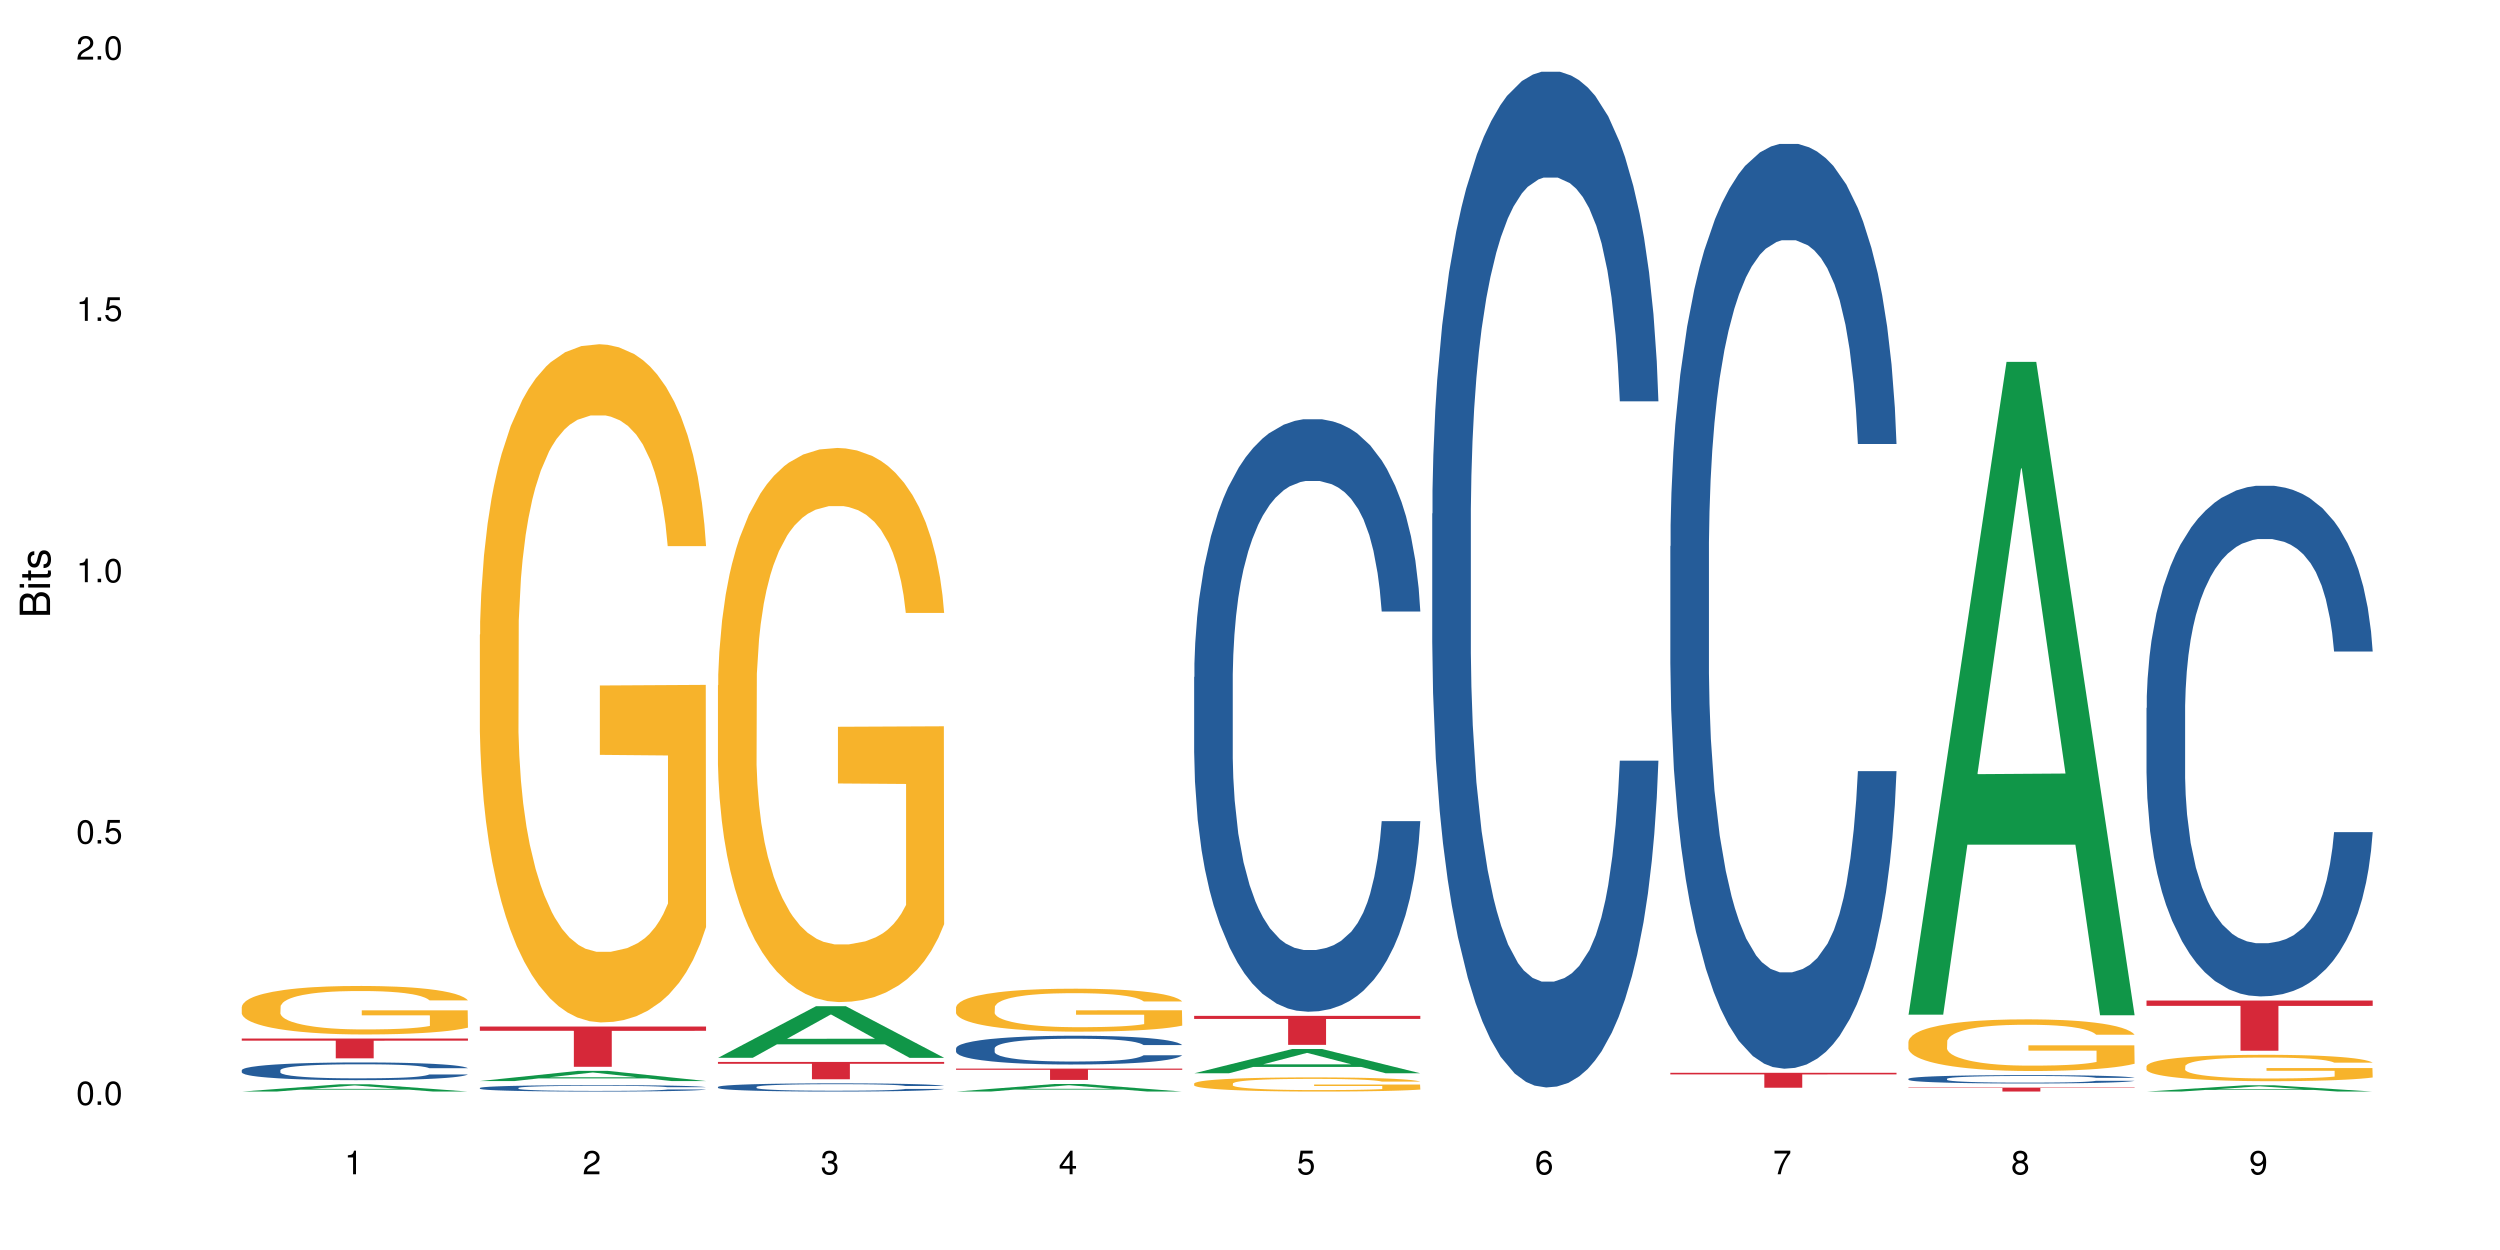 <?xml version="1.0" encoding="UTF-8"?>
<svg xmlns="http://www.w3.org/2000/svg" xmlns:xlink="http://www.w3.org/1999/xlink" width="720pt" height="360pt" viewBox="0 0 720 360" version="1.1">
<defs>
<g>
<symbol overflow="visible" id="glyph0-0">
<path style="stroke:none;" d=""/>
</symbol>
<symbol overflow="visible" id="glyph0-1">
<path style="stroke:none;" d="M 2.641 -6.797 C 2 -6.797 1.422 -6.531 1.078 -6.047 C 0.641 -5.453 0.406 -4.547 0.406 -3.297 C 0.406 -1 1.188 0.219 2.641 0.219 C 4.078 0.219 4.859 -1 4.859 -3.234 C 4.859 -4.562 4.656 -5.438 4.203 -6.047 C 3.844 -6.531 3.281 -6.797 2.641 -6.797 Z M 2.641 -6.047 C 3.547 -6.047 4 -5.125 4 -3.312 C 4 -1.375 3.562 -0.484 2.625 -0.484 C 1.734 -0.484 1.281 -1.422 1.281 -3.281 C 1.281 -5.141 1.734 -6.047 2.641 -6.047 Z M 2.641 -6.047 "/>
</symbol>
<symbol overflow="visible" id="glyph0-2">
<path style="stroke:none;" d="M 1.828 -1 L 0.828 -1 L 0.828 0 L 1.828 0 Z M 1.828 -1 "/>
</symbol>
<symbol overflow="visible" id="glyph0-3">
<path style="stroke:none;" d="M 4.562 -6.797 L 1.062 -6.797 L 0.547 -3.094 L 1.328 -3.094 C 1.719 -3.562 2.047 -3.734 2.578 -3.734 C 3.484 -3.734 4.062 -3.109 4.062 -2.094 C 4.062 -1.125 3.484 -0.531 2.578 -0.531 C 1.828 -0.531 1.375 -0.906 1.188 -1.672 L 0.328 -1.672 C 0.453 -1.109 0.547 -0.844 0.75 -0.594 C 1.125 -0.078 1.828 0.219 2.594 0.219 C 3.969 0.219 4.922 -0.781 4.922 -2.219 C 4.922 -3.562 4.031 -4.484 2.719 -4.484 C 2.25 -4.484 1.859 -4.359 1.469 -4.062 L 1.734 -5.969 L 4.562 -5.969 Z M 4.562 -6.797 "/>
</symbol>
<symbol overflow="visible" id="glyph0-4">
<path style="stroke:none;" d="M 2.484 -4.844 L 2.484 0 L 3.328 0 L 3.328 -6.797 L 2.766 -6.797 C 2.469 -5.75 2.281 -5.609 0.984 -5.453 L 0.984 -4.844 Z M 2.484 -4.844 "/>
</symbol>
<symbol overflow="visible" id="glyph0-5">
<path style="stroke:none;" d="M 4.859 -0.828 L 1.281 -0.828 C 1.359 -1.391 1.672 -1.75 2.5 -2.234 L 3.469 -2.75 C 4.406 -3.266 4.906 -3.969 4.906 -4.812 C 4.906 -5.375 4.672 -5.906 4.266 -6.266 C 3.859 -6.625 3.375 -6.797 2.719 -6.797 C 1.859 -6.797 1.219 -6.5 0.844 -5.922 C 0.609 -5.562 0.5 -5.125 0.484 -4.438 L 1.328 -4.438 C 1.359 -4.906 1.406 -5.188 1.531 -5.406 C 1.75 -5.812 2.188 -6.062 2.703 -6.062 C 3.469 -6.062 4.031 -5.516 4.031 -4.781 C 4.031 -4.25 3.719 -3.797 3.125 -3.438 L 2.234 -2.938 C 0.812 -2.141 0.406 -1.5 0.328 0 L 4.859 0 Z M 4.859 -0.828 "/>
</symbol>
<symbol overflow="visible" id="glyph0-6">
<path style="stroke:none;" d="M 2.125 -3.125 L 2.578 -3.125 C 3.516 -3.125 3.984 -2.703 3.984 -1.891 C 3.984 -1.031 3.469 -0.531 2.578 -0.531 C 1.656 -0.531 1.203 -0.984 1.156 -1.969 L 0.312 -1.969 C 0.344 -1.422 0.438 -1.078 0.609 -0.766 C 0.953 -0.109 1.625 0.219 2.547 0.219 C 3.953 0.219 4.859 -0.609 4.859 -1.906 C 4.859 -2.766 4.516 -3.25 3.703 -3.516 C 4.344 -3.766 4.656 -4.25 4.656 -4.938 C 4.656 -6.109 3.875 -6.797 2.578 -6.797 C 1.203 -6.797 0.484 -6.047 0.453 -4.609 L 1.297 -4.609 C 1.312 -5.016 1.344 -5.25 1.453 -5.453 C 1.641 -5.828 2.062 -6.062 2.594 -6.062 C 3.344 -6.062 3.797 -5.625 3.797 -4.906 C 3.797 -4.422 3.609 -4.141 3.25 -3.984 C 3.016 -3.891 2.719 -3.844 2.125 -3.844 Z M 2.125 -3.125 "/>
</symbol>
<symbol overflow="visible" id="glyph0-7">
<path style="stroke:none;" d="M 3.141 -1.625 L 3.141 0 L 3.984 0 L 3.984 -1.625 L 4.984 -1.625 L 4.984 -2.391 L 3.984 -2.391 L 3.984 -6.797 L 3.359 -6.797 L 0.266 -2.516 L 0.266 -1.625 Z M 3.141 -2.391 L 1 -2.391 L 3.141 -5.359 Z M 3.141 -2.391 "/>
</symbol>
<symbol overflow="visible" id="glyph0-8">
<path style="stroke:none;" d="M 4.781 -5.031 C 4.609 -6.141 3.891 -6.797 2.844 -6.797 C 2.094 -6.797 1.422 -6.438 1.031 -5.828 C 0.609 -5.172 0.406 -4.344 0.406 -3.094 C 0.406 -1.953 0.578 -1.234 0.984 -0.625 C 1.359 -0.078 1.953 0.219 2.703 0.219 C 3.984 0.219 4.922 -0.734 4.922 -2.078 C 4.922 -3.344 4.062 -4.234 2.844 -4.234 C 2.172 -4.234 1.641 -3.969 1.281 -3.469 C 1.281 -5.125 1.828 -6.047 2.797 -6.047 C 3.391 -6.047 3.797 -5.672 3.938 -5.031 Z M 2.734 -3.484 C 3.547 -3.484 4.062 -2.922 4.062 -2 C 4.062 -1.156 3.484 -0.531 2.703 -0.531 C 1.922 -0.531 1.328 -1.188 1.328 -2.047 C 1.328 -2.891 1.906 -3.484 2.734 -3.484 Z M 2.734 -3.484 "/>
</symbol>
<symbol overflow="visible" id="glyph0-9">
<path style="stroke:none;" d="M 4.984 -6.797 L 0.438 -6.797 L 0.438 -5.969 L 4.109 -5.969 C 2.5 -3.656 1.828 -2.234 1.328 0 L 2.219 0 C 2.594 -2.172 3.453 -4.047 4.984 -6.094 Z M 4.984 -6.797 "/>
</symbol>
<symbol overflow="visible" id="glyph0-10">
<path style="stroke:none;" d="M 3.75 -3.578 C 4.453 -4 4.688 -4.344 4.688 -4.984 C 4.688 -6.047 3.844 -6.797 2.641 -6.797 C 1.438 -6.797 0.594 -6.047 0.594 -4.984 C 0.594 -4.359 0.828 -4.016 1.516 -3.578 C 0.734 -3.203 0.359 -2.641 0.359 -1.891 C 0.359 -0.641 1.297 0.219 2.641 0.219 C 3.984 0.219 4.922 -0.641 4.922 -1.875 C 4.922 -2.641 4.531 -3.203 3.75 -3.578 Z M 2.641 -6.047 C 3.359 -6.047 3.812 -5.625 3.812 -4.969 C 3.812 -4.344 3.344 -3.922 2.641 -3.922 C 1.922 -3.922 1.453 -4.344 1.453 -4.984 C 1.453 -5.625 1.922 -6.047 2.641 -6.047 Z M 2.641 -3.203 C 3.484 -3.203 4.062 -2.672 4.062 -1.875 C 4.062 -1.062 3.484 -0.531 2.625 -0.531 C 1.797 -0.531 1.219 -1.078 1.219 -1.875 C 1.219 -2.672 1.797 -3.203 2.641 -3.203 Z M 2.641 -3.203 "/>
</symbol>
<symbol overflow="visible" id="glyph0-11">
<path style="stroke:none;" d="M 0.516 -1.547 C 0.672 -0.438 1.406 0.219 2.438 0.219 C 3.188 0.219 3.859 -0.141 4.266 -0.75 C 4.688 -1.406 4.891 -2.25 4.891 -3.484 C 4.891 -4.625 4.703 -5.359 4.312 -5.953 C 3.938 -6.5 3.344 -6.797 2.594 -6.797 C 1.297 -6.797 0.359 -5.844 0.359 -4.516 C 0.359 -3.25 1.234 -2.344 2.453 -2.344 C 3.094 -2.344 3.562 -2.578 4.016 -3.109 C 4 -1.453 3.469 -0.531 2.5 -0.531 C 1.906 -0.531 1.484 -0.906 1.359 -1.547 Z M 2.578 -6.062 C 3.375 -6.062 3.969 -5.406 3.969 -4.531 C 3.969 -3.688 3.375 -3.094 2.547 -3.094 C 1.734 -3.094 1.234 -3.672 1.234 -4.578 C 1.234 -5.438 1.797 -6.062 2.578 -6.062 Z M 2.578 -6.062 "/>
</symbol>
<symbol overflow="visible" id="glyph1-0">
<path style="stroke:none;" d=""/>
</symbol>
<symbol overflow="visible" id="glyph1-1">
<path style="stroke:none;" d="M 0 -0.953 L 0 -4.891 C 0 -5.719 -0.234 -6.344 -0.734 -6.797 C -1.188 -7.234 -1.812 -7.469 -2.5 -7.469 C -3.547 -7.469 -4.188 -7 -4.625 -5.875 C -4.984 -6.672 -5.641 -7.094 -6.531 -7.094 C -7.156 -7.094 -7.734 -6.859 -8.141 -6.391 C -8.562 -5.938 -8.75 -5.344 -8.75 -4.5 L -8.75 -0.953 Z M -4.984 -2.062 L -7.766 -2.062 L -7.766 -4.219 C -7.766 -4.844 -7.688 -5.203 -7.453 -5.5 C -7.219 -5.812 -6.859 -5.969 -6.375 -5.969 C -5.906 -5.969 -5.531 -5.812 -5.297 -5.5 C -5.062 -5.203 -4.984 -4.844 -4.984 -4.219 Z M -0.984 -2.062 L -4 -2.062 L -4 -4.781 C -4 -5.328 -3.859 -5.688 -3.578 -5.953 C -3.297 -6.219 -2.922 -6.359 -2.484 -6.359 C -2.062 -6.359 -1.688 -6.219 -1.406 -5.953 C -1.109 -5.688 -0.984 -5.328 -0.984 -4.781 Z M -0.984 -2.062 "/>
</symbol>
<symbol overflow="visible" id="glyph1-2">
<path style="stroke:none;" d="M -6.281 -1.797 L -6.281 -0.797 L 0 -0.797 L 0 -1.797 Z M -8.75 -1.797 L -8.75 -0.797 L -7.484 -0.797 L -7.484 -1.797 Z M -8.75 -1.797 "/>
</symbol>
<symbol overflow="visible" id="glyph1-3">
<path style="stroke:none;" d="M -6.281 -3.047 L -6.281 -2.016 L -8.016 -2.016 L -8.016 -1.016 L -6.281 -1.016 L -6.281 -0.172 L -5.469 -0.172 L -5.469 -1.016 L -0.719 -1.016 C -0.078 -1.016 0.281 -1.453 0.281 -2.234 C 0.281 -2.469 0.25 -2.719 0.188 -3.047 L -0.641 -3.047 C -0.609 -2.922 -0.594 -2.766 -0.594 -2.562 C -0.594 -2.141 -0.719 -2.016 -1.156 -2.016 L -5.469 -2.016 L -5.469 -3.047 Z M -6.281 -3.047 "/>
</symbol>
<symbol overflow="visible" id="glyph1-4">
<path style="stroke:none;" d="M -4.531 -5.25 C -5.766 -5.25 -6.469 -4.422 -6.469 -2.969 C -6.469 -1.516 -5.719 -0.562 -4.547 -0.562 C -3.562 -0.562 -3.094 -1.062 -2.734 -2.562 L -2.516 -3.484 C -2.344 -4.188 -2.094 -4.469 -1.625 -4.469 C -1.047 -4.469 -0.641 -3.875 -0.641 -3 C -0.641 -2.453 -0.797 -2 -1.062 -1.75 C -1.25 -1.594 -1.422 -1.531 -1.875 -1.469 L -1.875 -0.406 C -0.422 -0.453 0.281 -1.266 0.281 -2.922 C 0.281 -4.5 -0.5 -5.516 -1.719 -5.516 C -2.656 -5.516 -3.172 -4.984 -3.469 -3.734 L -3.703 -2.766 C -3.891 -1.953 -4.156 -1.609 -4.594 -1.609 C -5.172 -1.609 -5.547 -2.125 -5.547 -2.938 C -5.547 -3.75 -5.203 -4.172 -4.531 -4.203 Z M -4.531 -5.25 "/>
</symbol>
</g>
</defs>
<g id="surface105892">
<rect x="0" y="0" width="720" height="360" style="fill:rgb(100%,100%,100%);fill-opacity:1;stroke:none;"/>
<path style=" stroke:none;fill-rule:nonzero;fill:rgb(6.275%,58.824%,28.235%);fill-opacity:1;" d="M 69.629 314.367 L 69.699 314.367 L 97.887 312.27 L 106.445 312.27 L 134.773 314.371 L 124.82 314.371 L 117.719 313.82 L 86.609 313.82 L 79.652 314.367 L 69.629 314.367 L 89.602 313.594 L 114.867 313.594 L 102.27 312.609 L 102.129 312.609 L 101.992 312.613 L 89.535 313.594 L 89.602 313.594 Z M 69.629 314.367 "/>
<path style=" stroke:none;fill-rule:nonzero;fill:rgb(14.51%,36.078%,60%);fill-opacity:1;" d="M 69.629 308.207 L 69.707 308.203 L 69.707 308.09 L 69.945 307.914 L 70.504 307.688 L 71.059 307.535 L 72.488 307.258 L 74.477 306.992 L 76.539 306.789 L 78.051 306.668 L 79.402 306.574 L 82.5 306.402 L 84.484 306.312 L 86.629 306.234 L 89.25 306.156 L 91.156 306.109 L 95.449 306.035 L 98.625 306 L 101.09 305.988 L 106.41 305.988 L 109.59 306.004 L 111.891 306.027 L 114.434 306.066 L 116.578 306.109 L 120.312 306.211 L 123.648 306.34 L 125.16 306.414 L 127.543 306.559 L 129.371 306.699 L 130.641 306.82 L 132.07 306.992 L 133.34 307.203 L 134.293 307.441 L 134.773 307.641 L 123.648 307.641 L 123.094 307.457 L 122.457 307.312 L 121.266 307.121 L 120.074 306.984 L 118.406 306.848 L 116.898 306.762 L 114.832 306.672 L 113.004 306.617 L 111.098 306.574 L 109.27 306.547 L 105.773 306.52 L 101.723 306.52 L 100.215 306.527 L 97.117 306.566 L 95.449 306.598 L 93.066 306.664 L 91.395 306.723 L 89.41 306.816 L 88.059 306.895 L 86.391 307.016 L 85.199 307.125 L 83.848 307.277 L 83.055 307.395 L 82.34 307.527 L 81.703 307.68 L 81.227 307.844 L 80.91 308.016 L 80.75 308.184 L 80.75 308.906 L 80.91 309.074 L 81.309 309.27 L 82.34 309.555 L 83.848 309.801 L 85.598 309.996 L 87.266 310.137 L 88.219 310.203 L 89.488 310.277 L 91.477 310.371 L 94.336 310.465 L 96.004 310.5 L 98.547 310.539 L 101.168 310.555 L 104.664 310.555 L 107.762 310.539 L 109.828 310.516 L 111.973 310.477 L 114.91 310.398 L 116.738 310.324 L 118.328 310.234 L 119.52 310.145 L 120.312 310.07 L 121.504 309.926 L 122.457 309.77 L 123.172 309.605 L 123.648 309.445 L 134.773 309.445 L 134.293 309.633 L 133.578 309.816 L 132.863 309.949 L 131.754 310.113 L 130.48 310.258 L 128.656 310.422 L 127.145 310.527 L 125.16 310.645 L 123.332 310.734 L 121.348 310.812 L 118.406 310.906 L 116.5 310.953 L 114.434 310.996 L 111.973 311.031 L 108.875 311.066 L 105.535 311.082 L 102.438 311.09 L 99.102 311.078 L 96.641 311.059 L 93.383 311.02 L 89.332 310.934 L 86.391 310.844 L 84.086 310.758 L 82.102 310.664 L 79.879 310.539 L 77.016 310.332 L 75.27 310.176 L 74.078 310.043 L 72.727 309.863 L 71.773 309.699 L 70.66 309.438 L 69.867 309.105 L 69.629 308.852 Z M 69.629 308.207 "/>
<path style=" stroke:none;fill-rule:nonzero;fill:rgb(96.863%,70.196%,16.863%);fill-opacity:1;" d="M 69.629 289.941 L 69.707 289.926 L 69.707 289.672 L 70.027 289.098 L 70.82 288.305 L 71.855 287.656 L 72.965 287.145 L 73.68 286.879 L 74.871 286.496 L 75.906 286.215 L 78.527 285.641 L 81.863 285.105 L 83.691 284.875 L 85.758 284.656 L 88.695 284.414 L 90.047 284.324 L 94.176 284.121 L 98.863 283.992 L 104.027 283.957 L 106.41 283.969 L 109.668 284.02 L 114.117 284.16 L 116.66 284.289 L 118.645 284.414 L 120.711 284.582 L 123.254 284.836 L 125.637 285.141 L 127.543 285.449 L 129.449 285.832 L 131.039 286.238 L 132.387 286.688 L 133.578 287.223 L 134.293 287.668 L 134.773 288.113 L 123.73 288.113 L 123.094 287.668 L 122.379 287.324 L 121.188 286.902 L 119.996 286.598 L 118.805 286.355 L 116.578 286.023 L 114.672 285.82 L 112.289 285.641 L 109.984 285.523 L 107.363 285.449 L 105.773 285.422 L 101.566 285.422 L 97.75 285.512 L 95.527 285.613 L 93.938 285.715 L 91.715 285.906 L 90.363 286.062 L 89.57 286.164 L 87.188 286.559 L 85.598 286.914 L 84.723 287.16 L 83.609 287.539 L 82.816 287.887 L 81.941 288.395 L 81.465 288.777 L 80.832 289.645 L 80.75 291.941 L 80.988 292.426 L 81.465 292.949 L 82.102 293.41 L 83.055 293.895 L 84.008 294.266 L 85.676 294.762 L 87.105 295.094 L 88.219 295.312 L 90.363 295.656 L 91.238 295.77 L 93.305 296 L 95.449 296.18 L 98.07 296.332 L 100.055 296.406 L 103.234 296.473 L 107.285 296.473 L 112.051 296.395 L 115.07 296.293 L 117.137 296.191 L 118.484 296.102 L 120.152 295.961 L 121.348 295.836 L 122.457 295.695 L 123.809 295.477 L 123.809 292.426 L 104.188 292.414 L 104.188 290.984 L 134.691 290.973 L 134.773 295.961 L 133.102 296.305 L 131.039 296.637 L 129.051 296.895 L 126.984 297.109 L 124.047 297.352 L 121.664 297.504 L 118.008 297.684 L 114.672 297.801 L 111.176 297.875 L 108.078 297.914 L 104.426 297.926 L 101.168 297.902 L 97.672 297.824 L 94.891 297.723 L 92.352 297.594 L 89.809 297.43 L 86.629 297.16 L 84.562 296.945 L 82.418 296.676 L 80.273 296.355 L 78.367 296.012 L 77.098 295.746 L 75.824 295.438 L 74.477 295.055 L 73.203 294.621 L 72.25 294.227 L 71.379 293.781 L 70.742 293.359 L 70.105 292.785 L 69.789 292.324 L 69.629 291.93 Z M 69.629 289.941 "/>
<path style=" stroke:none;fill-rule:nonzero;fill:rgb(83.922%,15.686%,22.353%);fill-opacity:1;" d="M 69.629 299.105 L 134.773 299.105 L 134.773 299.715 L 107.621 299.723 L 107.621 304.809 L 96.699 304.809 L 96.699 299.727 L 96.543 299.715 L 69.629 299.715 Z M 69.629 299.105 "/>
<path style=" stroke:none;fill-rule:nonzero;fill:rgb(6.275%,58.824%,28.235%);fill-opacity:1;" d="M 138.199 311.34 L 138.27 311.336 L 166.457 308.41 L 175.016 308.41 L 203.344 311.34 L 193.391 311.34 L 186.293 310.574 L 155.18 310.574 L 148.223 311.34 L 138.199 311.34 L 158.176 310.258 L 183.438 310.258 L 170.84 308.887 L 170.703 308.883 L 170.562 308.895 L 158.105 310.258 L 158.176 310.258 Z M 138.199 311.34 "/>
<path style=" stroke:none;fill-rule:nonzero;fill:rgb(14.51%,36.078%,60%);fill-opacity:1;" d="M 138.199 313.324 L 138.281 313.324 L 138.281 313.281 L 138.52 313.219 L 139.074 313.137 L 139.629 313.082 L 141.059 312.98 L 143.047 312.887 L 145.113 312.812 L 146.621 312.766 L 147.973 312.734 L 151.07 312.672 L 153.055 312.641 L 155.199 312.609 L 157.82 312.582 L 159.73 312.562 L 164.02 312.539 L 167.195 312.527 L 169.66 312.52 L 174.98 312.52 L 178.16 312.527 L 180.465 312.535 L 183.004 312.551 L 185.148 312.562 L 188.883 312.602 L 192.219 312.648 L 193.73 312.676 L 196.113 312.727 L 197.941 312.777 L 199.211 312.824 L 200.641 312.887 L 201.914 312.961 L 202.867 313.047 L 203.344 313.121 L 192.219 313.121 L 191.664 313.055 L 191.027 313 L 189.836 312.93 L 188.645 312.883 L 186.977 312.832 L 185.469 312.801 L 183.402 312.77 L 181.574 312.75 L 179.668 312.734 L 177.84 312.723 L 174.348 312.715 L 168.785 312.715 L 165.688 312.73 L 164.02 312.742 L 161.637 312.766 L 159.969 312.789 L 157.98 312.82 L 156.629 312.852 L 154.961 312.895 L 153.77 312.934 L 152.422 312.988 L 151.625 313.031 L 150.91 313.078 L 150.273 313.133 L 149.797 313.195 L 149.48 313.258 L 149.32 313.316 L 149.32 313.578 L 149.48 313.641 L 149.879 313.711 L 150.91 313.812 L 152.422 313.902 L 154.168 313.977 L 155.836 314.027 L 156.789 314.051 L 158.059 314.078 L 160.047 314.109 L 162.906 314.145 L 164.574 314.156 L 167.117 314.172 L 169.738 314.18 L 173.234 314.18 L 176.332 314.172 L 178.398 314.164 L 180.543 314.148 L 183.48 314.121 L 185.309 314.094 L 186.898 314.062 L 188.09 314.027 L 188.883 314 L 190.074 313.949 L 191.027 313.891 L 191.742 313.832 L 192.219 313.773 L 203.344 313.773 L 202.867 313.844 L 202.152 313.91 L 201.438 313.957 L 200.324 314.016 L 199.051 314.07 L 197.227 314.129 L 195.715 314.168 L 193.73 314.211 L 191.902 314.242 L 189.918 314.27 L 186.977 314.305 L 185.07 314.32 L 183.004 314.336 L 180.543 314.352 L 177.445 314.363 L 174.109 314.367 L 171.008 314.371 L 167.672 314.367 L 165.211 314.359 L 161.953 314.344 L 157.902 314.316 L 154.961 314.281 L 152.66 314.25 L 150.672 314.215 L 148.449 314.172 L 145.59 314.098 L 143.84 314.039 L 142.648 313.992 L 141.297 313.926 L 140.344 313.867 L 139.234 313.773 L 138.438 313.652 L 138.199 313.559 Z M 138.199 313.324 "/>
<path style=" stroke:none;fill-rule:nonzero;fill:rgb(96.863%,70.196%,16.863%);fill-opacity:1;" d="M 138.199 182.793 L 138.281 182.613 L 138.281 179.047 L 138.598 171.02 L 139.391 159.961 L 140.426 150.863 L 141.535 143.727 L 142.25 139.98 L 143.441 134.629 L 144.477 130.707 L 147.098 122.68 L 150.434 115.188 L 152.262 111.977 L 154.328 108.941 L 157.266 105.555 L 158.617 104.305 L 162.746 101.449 L 167.434 99.668 L 172.598 99.133 L 174.98 99.309 L 178.238 100.023 L 182.688 101.984 L 185.23 103.77 L 187.215 105.555 L 189.281 107.871 L 191.824 111.441 L 194.207 115.723 L 196.113 120.004 L 198.02 125.355 L 199.609 131.062 L 200.957 137.305 L 202.152 144.797 L 202.867 151.043 L 203.344 157.285 L 192.301 157.285 L 191.664 151.043 L 190.949 146.227 L 189.758 140.34 L 188.566 136.059 L 187.375 132.668 L 185.148 128.031 L 183.242 125.176 L 180.859 122.68 L 178.555 121.074 L 175.934 120.004 L 174.348 119.645 L 170.137 119.645 L 166.324 120.895 L 164.098 122.32 L 162.508 123.75 L 160.285 126.426 L 158.934 128.566 L 158.141 129.992 L 155.758 135.523 L 154.168 140.516 L 153.293 143.906 L 152.184 149.258 L 151.387 154.074 L 150.512 161.207 L 150.035 166.559 L 149.402 178.691 L 149.32 210.801 L 149.559 217.578 L 150.035 224.891 L 150.672 231.312 L 151.625 238.09 L 152.578 243.266 L 154.246 250.223 L 155.676 254.859 L 156.789 257.891 L 158.934 262.707 L 159.809 264.312 L 161.875 267.523 L 164.02 270.023 L 166.641 272.164 L 168.625 273.234 L 171.805 274.125 L 175.855 274.125 L 180.621 273.055 L 183.641 271.629 L 185.707 270.199 L 187.059 268.953 L 188.727 266.988 L 189.918 265.207 L 191.027 263.242 L 192.379 260.211 L 192.379 217.578 L 172.758 217.398 L 172.758 197.422 L 203.262 197.242 L 203.344 266.988 L 201.676 271.805 L 199.609 276.445 L 197.621 280.012 L 195.559 283.043 L 192.617 286.434 L 190.234 288.574 L 186.578 291.07 L 183.242 292.676 L 179.746 293.746 L 176.648 294.281 L 172.996 294.461 L 169.738 294.102 L 166.242 293.031 L 163.461 291.605 L 160.922 289.82 L 158.379 287.504 L 155.199 283.758 L 153.137 280.727 L 150.988 276.98 L 148.844 272.52 L 146.938 267.703 L 145.668 263.957 L 144.398 259.676 L 143.047 254.324 L 141.773 248.258 L 140.82 242.73 L 139.949 236.484 L 139.312 230.598 L 138.676 222.57 L 138.359 216.152 L 138.199 210.621 Z M 138.199 182.793 "/>
<path style=" stroke:none;fill-rule:nonzero;fill:rgb(83.922%,15.686%,22.353%);fill-opacity:1;" d="M 138.199 295.641 L 203.344 295.641 L 203.344 296.879 L 176.191 296.891 L 176.191 307.23 L 165.27 307.23 L 165.27 296.902 L 165.113 296.879 L 138.199 296.879 Z M 138.199 295.641 "/>
<path style=" stroke:none;fill-rule:nonzero;fill:rgb(6.275%,58.824%,28.235%);fill-opacity:1;" d="M 206.77 304.648 L 206.84 304.633 L 235.027 289.781 L 243.586 289.781 L 271.914 304.66 L 261.961 304.66 L 254.863 300.777 L 223.754 300.777 L 216.793 304.648 L 206.77 304.648 L 226.746 299.172 L 252.008 299.156 L 239.41 292.211 L 239.273 292.199 L 239.133 292.242 L 226.676 299.156 L 226.746 299.172 Z M 206.77 304.648 "/>
<path style=" stroke:none;fill-rule:nonzero;fill:rgb(14.51%,36.078%,60%);fill-opacity:1;" d="M 206.77 313.031 L 206.852 313.031 L 206.852 312.98 L 207.09 312.895 L 207.645 312.793 L 208.199 312.723 L 209.629 312.594 L 211.617 312.469 L 213.684 312.375 L 215.191 312.32 L 216.543 312.273 L 219.641 312.195 L 221.625 312.152 L 223.77 312.117 L 226.395 312.082 L 228.301 312.059 L 232.59 312.023 L 235.766 312.008 L 238.23 312.004 L 243.551 312.004 L 246.73 312.012 L 249.035 312.023 L 251.574 312.039 L 253.723 312.059 L 257.453 312.105 L 260.793 312.168 L 262.301 312.203 L 264.684 312.27 L 266.512 312.332 L 267.781 312.391 L 269.211 312.469 L 270.484 312.566 L 271.438 312.68 L 271.914 312.77 L 260.793 312.77 L 260.234 312.684 L 259.598 312.617 L 258.406 312.527 L 257.215 312.465 L 255.547 312.402 L 254.039 312.363 L 251.973 312.32 L 250.145 312.293 L 248.238 312.273 L 246.414 312.262 L 242.918 312.25 L 238.863 312.25 L 237.355 312.254 L 234.258 312.27 L 232.59 312.285 L 230.207 312.316 L 228.539 312.344 L 226.551 312.387 L 225.203 312.426 L 223.531 312.48 L 222.34 312.531 L 220.992 312.602 L 220.195 312.656 L 219.48 312.715 L 218.848 312.789 L 218.371 312.863 L 218.051 312.945 L 217.891 313.023 L 217.891 313.359 L 218.051 313.434 L 218.449 313.527 L 219.48 313.66 L 220.992 313.773 L 222.738 313.863 L 224.406 313.93 L 225.359 313.961 L 226.633 313.992 L 228.617 314.039 L 231.477 314.082 L 233.145 314.098 L 235.688 314.113 L 238.309 314.125 L 241.805 314.125 L 244.902 314.113 L 246.969 314.105 L 249.113 314.086 L 252.051 314.051 L 253.879 314.016 L 255.469 313.973 L 256.66 313.934 L 257.453 313.898 L 258.645 313.832 L 259.598 313.758 L 260.312 313.684 L 260.793 313.609 L 271.914 313.609 L 271.438 313.695 L 270.723 313.781 L 270.008 313.844 L 268.895 313.918 L 267.621 313.984 L 265.797 314.062 L 264.285 314.109 L 262.301 314.164 L 260.473 314.207 L 258.488 314.242 L 255.547 314.285 L 253.641 314.309 L 251.574 314.328 L 249.113 314.344 L 246.016 314.359 L 242.68 314.367 L 239.582 314.371 L 236.242 314.367 L 233.781 314.359 L 230.523 314.34 L 226.473 314.301 L 223.531 314.258 L 221.23 314.219 L 219.242 314.172 L 217.02 314.113 L 214.16 314.02 L 212.41 313.945 L 211.219 313.887 L 209.867 313.801 L 208.914 313.727 L 207.805 313.605 L 207.008 313.449 L 206.77 313.332 Z M 206.77 313.031 "/>
<path style=" stroke:none;fill-rule:nonzero;fill:rgb(96.863%,70.196%,16.863%);fill-opacity:1;" d="M 206.77 197.363 L 206.852 197.219 L 206.852 194.301 L 207.168 187.742 L 207.961 178.707 L 208.996 171.273 L 210.105 165.445 L 210.82 162.383 L 212.016 158.012 L 213.047 154.805 L 215.668 148.246 L 219.004 142.125 L 220.832 139.5 L 222.898 137.023 L 225.836 134.254 L 227.188 133.234 L 231.316 130.902 L 236.004 129.445 L 241.168 129.008 L 243.551 129.152 L 246.809 129.734 L 251.258 131.34 L 253.801 132.797 L 255.785 134.254 L 257.852 136.148 L 260.395 139.062 L 262.777 142.562 L 264.684 146.059 L 266.59 150.43 L 268.18 155.094 L 269.531 160.195 L 270.723 166.316 L 271.438 171.418 L 271.914 176.52 L 260.871 176.52 L 260.234 171.418 L 259.52 167.484 L 258.328 162.676 L 257.137 159.176 L 255.945 156.406 L 253.723 152.617 L 251.812 150.285 L 249.43 148.246 L 247.129 146.934 L 244.504 146.059 L 242.918 145.766 L 238.707 145.766 L 234.895 146.789 L 232.668 147.953 L 231.078 149.121 L 228.855 151.305 L 227.504 153.055 L 226.711 154.223 L 224.328 158.738 L 222.738 162.82 L 221.863 165.59 L 220.754 169.961 L 219.957 173.898 L 219.086 179.727 L 218.609 184.102 L 217.973 194.012 L 217.891 220.246 L 218.133 225.785 L 218.609 231.758 L 219.242 237.008 L 220.195 242.547 L 221.148 246.773 L 222.816 252.457 L 224.246 256.246 L 225.359 258.723 L 227.504 262.66 L 228.379 263.969 L 230.445 266.594 L 232.59 268.633 L 235.211 270.383 L 237.195 271.258 L 240.375 271.988 L 244.426 271.988 L 249.191 271.113 L 252.211 269.945 L 254.277 268.781 L 255.629 267.758 L 257.297 266.156 L 258.488 264.699 L 259.598 263.098 L 260.949 260.617 L 260.949 225.785 L 241.328 225.637 L 241.328 209.312 L 271.832 209.168 L 271.914 266.156 L 270.246 270.09 L 268.18 273.883 L 266.191 276.797 L 264.129 279.273 L 261.188 282.043 L 258.805 283.793 L 255.152 285.832 L 251.812 287.145 L 248.32 288.02 L 245.219 288.457 L 241.566 288.602 L 238.309 288.309 L 234.812 287.438 L 232.031 286.27 L 229.492 284.812 L 226.949 282.918 L 223.77 279.855 L 221.707 277.379 L 219.562 274.32 L 217.414 270.676 L 215.508 266.738 L 214.238 263.68 L 212.969 260.18 L 211.617 255.809 L 210.344 250.852 L 209.391 246.336 L 208.52 241.234 L 207.883 236.422 L 207.246 229.863 L 206.93 224.617 L 206.77 220.102 Z M 206.77 197.363 "/>
<path style=" stroke:none;fill-rule:nonzero;fill:rgb(83.922%,15.686%,22.353%);fill-opacity:1;" d="M 206.77 305.84 L 271.914 305.84 L 271.914 306.375 L 244.766 306.379 L 244.766 310.824 L 233.84 310.824 L 233.84 306.383 L 233.684 306.375 L 206.77 306.375 Z M 206.77 305.84 "/>
<path style=" stroke:none;fill-rule:nonzero;fill:rgb(6.275%,58.824%,28.235%);fill-opacity:1;" d="M 275.34 314.367 L 275.41 314.367 L 303.598 312.191 L 312.156 312.191 L 340.484 314.371 L 330.531 314.371 L 323.434 313.801 L 292.324 313.801 L 285.363 314.367 L 275.34 314.367 L 295.316 313.566 L 320.578 313.566 L 307.98 312.547 L 307.844 312.547 L 307.703 312.551 L 295.246 313.566 L 295.316 313.566 Z M 275.34 314.367 "/>
<path style=" stroke:none;fill-rule:nonzero;fill:rgb(14.51%,36.078%,60%);fill-opacity:1;" d="M 275.34 301.898 L 275.422 301.891 L 275.422 301.711 L 275.66 301.422 L 276.215 301.059 L 276.77 300.809 L 278.203 300.363 L 280.188 299.934 L 282.254 299.598 L 283.762 299.402 L 285.113 299.25 L 288.211 298.973 L 290.195 298.828 L 292.344 298.699 L 294.965 298.57 L 296.871 298.496 L 301.16 298.375 L 304.336 298.32 L 306.801 298.297 L 312.121 298.297 L 315.301 298.328 L 317.605 298.367 L 320.148 298.426 L 322.293 298.496 L 326.023 298.66 L 329.363 298.871 L 330.871 298.992 L 333.254 299.227 L 335.082 299.457 L 336.352 299.652 L 337.781 299.934 L 339.055 300.273 L 340.008 300.66 L 340.484 300.984 L 329.363 300.984 L 328.805 300.68 L 328.172 300.445 L 326.977 300.137 L 325.785 299.918 L 324.117 299.699 L 322.609 299.555 L 320.543 299.41 L 318.715 299.32 L 316.809 299.25 L 314.984 299.207 L 311.488 299.16 L 307.438 299.16 L 305.926 299.176 L 302.828 299.234 L 301.16 299.289 L 298.777 299.395 L 297.109 299.492 L 295.121 299.645 L 293.773 299.773 L 292.105 299.969 L 290.91 300.145 L 289.562 300.395 L 288.766 300.582 L 288.051 300.793 L 287.418 301.043 L 286.941 301.309 L 286.621 301.59 L 286.465 301.863 L 286.465 303.035 L 286.621 303.309 L 287.02 303.625 L 288.051 304.086 L 289.562 304.488 L 291.309 304.805 L 292.977 305.031 L 293.93 305.137 L 295.203 305.258 L 297.188 305.41 L 300.047 305.562 L 301.715 305.621 L 304.258 305.684 L 306.879 305.715 L 310.375 305.715 L 313.473 305.684 L 315.539 305.645 L 317.684 305.586 L 320.625 305.457 L 322.449 305.336 L 324.039 305.191 L 325.23 305.047 L 326.023 304.926 L 327.219 304.691 L 328.172 304.434 L 328.887 304.168 L 329.363 303.914 L 340.484 303.914 L 340.008 304.215 L 339.293 304.512 L 338.578 304.73 L 337.465 304.996 L 336.195 305.23 L 334.367 305.492 L 332.855 305.668 L 330.871 305.855 L 329.043 306 L 327.059 306.129 L 324.117 306.281 L 322.211 306.355 L 320.148 306.426 L 317.684 306.484 L 314.586 306.539 L 311.25 306.57 L 308.152 306.578 L 304.812 306.562 L 302.352 306.531 L 299.094 306.461 L 295.043 306.328 L 292.105 306.184 L 289.801 306.039 L 287.812 305.887 L 285.59 305.684 L 282.73 305.352 L 280.98 305.094 L 279.789 304.883 L 278.441 304.586 L 277.488 304.32 L 276.375 303.898 L 275.578 303.359 L 275.34 302.945 Z M 275.34 301.898 "/>
<path style=" stroke:none;fill-rule:nonzero;fill:rgb(96.863%,70.196%,16.863%);fill-opacity:1;" d="M 275.34 290.043 L 275.422 290.031 L 275.422 289.805 L 275.738 289.297 L 276.531 288.598 L 277.566 288.02 L 278.68 287.566 L 279.395 287.332 L 280.586 286.992 L 281.617 286.742 L 284.238 286.234 L 287.574 285.758 L 289.402 285.555 L 291.469 285.363 L 294.406 285.148 L 295.758 285.07 L 299.891 284.891 L 304.574 284.777 L 309.738 284.742 L 312.121 284.754 L 315.379 284.797 L 319.828 284.922 L 322.371 285.035 L 324.355 285.148 L 326.422 285.297 L 328.965 285.523 L 331.348 285.793 L 333.254 286.066 L 335.16 286.402 L 336.75 286.766 L 338.102 287.16 L 339.293 287.637 L 340.008 288.031 L 340.484 288.426 L 329.441 288.426 L 328.805 288.031 L 328.09 287.727 L 326.898 287.352 L 325.707 287.082 L 324.516 286.867 L 322.293 286.574 L 320.387 286.391 L 318 286.234 L 315.699 286.133 L 313.078 286.066 L 311.488 286.043 L 307.277 286.043 L 303.465 286.121 L 301.238 286.211 L 299.652 286.301 L 297.426 286.473 L 296.074 286.605 L 295.281 286.699 L 292.898 287.047 L 291.309 287.363 L 290.434 287.578 L 289.324 287.918 L 288.527 288.223 L 287.656 288.676 L 287.18 289.016 L 286.543 289.781 L 286.465 291.816 L 286.703 292.246 L 287.18 292.711 L 287.812 293.117 L 288.766 293.547 L 289.719 293.875 L 291.387 294.316 L 292.82 294.609 L 293.93 294.801 L 296.074 295.105 L 296.949 295.207 L 299.016 295.41 L 301.16 295.57 L 303.781 295.707 L 305.766 295.773 L 308.945 295.828 L 312.996 295.828 L 317.762 295.762 L 320.781 295.672 L 322.848 295.582 L 324.199 295.5 L 325.867 295.379 L 327.059 295.266 L 328.172 295.141 L 329.52 294.949 L 329.52 292.246 L 309.898 292.234 L 309.898 290.969 L 340.402 290.957 L 340.484 295.379 L 338.816 295.684 L 336.75 295.977 L 334.766 296.203 L 332.699 296.395 L 329.758 296.609 L 327.375 296.746 L 323.723 296.902 L 320.387 297.004 L 316.891 297.074 L 313.793 297.105 L 310.137 297.117 L 306.879 297.094 L 303.383 297.027 L 300.605 296.938 L 298.062 296.824 L 295.52 296.676 L 292.344 296.441 L 290.277 296.246 L 288.133 296.012 L 285.988 295.727 L 284.078 295.422 L 282.809 295.184 L 281.539 294.914 L 280.188 294.574 L 278.918 294.191 L 277.965 293.84 L 277.09 293.445 L 276.453 293.07 L 275.816 292.562 L 275.5 292.156 L 275.34 291.805 Z M 275.34 290.043 "/>
<path style=" stroke:none;fill-rule:nonzero;fill:rgb(83.922%,15.686%,22.353%);fill-opacity:1;" d="M 275.34 307.754 L 340.484 307.754 L 340.484 308.105 L 313.336 308.109 L 313.336 311.012 L 302.41 311.012 L 302.41 308.109 L 302.254 308.105 L 275.34 308.105 Z M 275.34 307.754 "/>
<path style=" stroke:none;fill-rule:nonzero;fill:rgb(6.275%,58.824%,28.235%);fill-opacity:1;" d="M 343.914 309.105 L 343.98 309.098 L 372.168 302.109 L 380.73 302.109 L 409.055 309.109 L 399.102 309.109 L 392.004 307.281 L 360.895 307.281 L 353.934 309.105 L 343.914 309.105 L 363.887 306.527 L 389.148 306.52 L 376.555 303.254 L 376.414 303.246 L 376.273 303.266 L 363.816 306.52 L 363.887 306.527 Z M 343.914 309.105 "/>
<path style=" stroke:none;fill-rule:nonzero;fill:rgb(14.51%,36.078%,60%);fill-opacity:1;" d="M 343.914 194.988 L 343.992 194.832 L 343.992 191.09 L 344.23 185.16 L 344.785 177.676 L 345.344 172.527 L 346.773 163.324 L 348.758 154.434 L 350.824 147.57 L 352.332 143.516 L 353.684 140.395 L 356.781 134.625 L 358.77 131.66 L 360.914 129.008 L 363.535 126.355 L 365.441 124.797 L 369.73 122.301 L 372.91 121.211 L 375.371 120.742 L 380.695 120.742 L 383.871 121.367 L 386.176 122.145 L 388.719 123.395 L 390.863 124.797 L 394.598 128.23 L 397.934 132.598 L 399.441 135.09 L 401.824 139.926 L 403.652 144.605 L 404.922 148.66 L 406.352 154.434 L 407.625 161.453 L 408.578 169.406 L 409.055 176.113 L 397.934 176.113 L 397.375 169.875 L 396.742 165.039 L 395.551 158.645 L 394.359 154.121 L 392.688 149.598 L 391.18 146.633 L 389.113 143.672 L 387.289 141.797 L 385.379 140.395 L 383.555 139.461 L 380.059 138.523 L 376.008 138.523 L 374.496 138.836 L 371.398 140.082 L 369.73 141.176 L 367.348 143.359 L 365.68 145.387 L 363.691 148.508 L 362.344 151.156 L 360.676 155.215 L 359.484 158.801 L 358.133 163.949 L 357.336 167.848 L 356.621 172.215 L 355.988 177.363 L 355.512 182.82 L 355.191 188.594 L 355.035 194.207 L 355.035 218.387 L 355.191 224 L 355.59 230.551 L 356.621 240.066 L 358.133 248.332 L 359.879 254.883 L 361.547 259.562 L 362.5 261.746 L 363.773 264.242 L 365.758 267.363 L 368.617 270.48 L 370.285 271.73 L 372.828 272.977 L 375.449 273.602 L 378.945 273.602 L 382.043 272.977 L 384.109 272.199 L 386.254 270.949 L 389.195 268.297 L 391.02 265.801 L 392.609 262.84 L 393.801 259.875 L 394.598 257.379 L 395.789 252.543 L 396.742 247.242 L 397.457 241.781 L 397.934 236.477 L 409.055 236.477 L 408.578 242.719 L 407.863 248.801 L 407.148 253.324 L 406.035 258.785 L 404.766 263.617 L 402.938 269.078 L 401.43 272.664 L 399.441 276.566 L 397.613 279.527 L 395.629 282.18 L 392.688 285.301 L 390.781 286.859 L 388.719 288.262 L 386.254 289.512 L 383.156 290.602 L 379.82 291.227 L 376.723 291.383 L 373.387 291.07 L 370.922 290.449 L 367.664 289.043 L 363.613 286.234 L 360.676 283.273 L 358.371 280.309 L 356.383 277.188 L 354.16 272.977 L 351.301 266.113 L 349.551 260.812 L 348.359 256.445 L 347.012 250.359 L 346.059 244.902 L 344.945 236.168 L 344.152 225.094 L 343.914 216.512 Z M 343.914 194.988 "/>
<path style=" stroke:none;fill-rule:nonzero;fill:rgb(96.863%,70.196%,16.863%);fill-opacity:1;" d="M 343.914 312.039 L 343.992 312.035 L 343.992 311.961 L 344.309 311.793 L 345.105 311.562 L 346.137 311.371 L 347.25 311.223 L 347.965 311.145 L 349.156 311.031 L 350.188 310.949 L 352.809 310.781 L 356.145 310.625 L 357.973 310.559 L 360.039 310.496 L 362.977 310.426 L 364.328 310.398 L 368.461 310.34 L 373.148 310.301 L 378.309 310.289 L 380.695 310.293 L 383.949 310.309 L 388.398 310.352 L 390.941 310.387 L 392.926 310.426 L 394.992 310.473 L 397.535 310.547 L 399.918 310.637 L 401.824 310.727 L 403.73 310.84 L 405.32 310.957 L 406.672 311.086 L 407.863 311.246 L 408.578 311.375 L 409.055 311.504 L 398.012 311.504 L 397.375 311.375 L 396.66 311.273 L 395.469 311.152 L 394.277 311.062 L 393.086 310.992 L 390.863 310.895 L 388.957 310.836 L 386.574 310.781 L 384.27 310.75 L 381.648 310.727 L 380.059 310.719 L 375.848 310.719 L 372.035 310.746 L 369.809 310.773 L 368.223 310.805 L 365.996 310.859 L 364.645 310.906 L 363.852 310.934 L 361.469 311.051 L 359.879 311.156 L 359.008 311.227 L 357.895 311.336 L 357.098 311.438 L 356.227 311.586 L 355.75 311.699 L 355.113 311.953 L 355.035 312.621 L 355.273 312.766 L 355.75 312.918 L 356.383 313.051 L 357.336 313.191 L 358.293 313.301 L 359.961 313.445 L 361.391 313.543 L 362.5 313.605 L 364.645 313.707 L 365.52 313.742 L 367.586 313.809 L 369.73 313.859 L 372.352 313.906 L 374.34 313.926 L 377.516 313.945 L 381.566 313.945 L 386.332 313.922 L 389.352 313.895 L 391.418 313.863 L 392.77 313.836 L 394.438 313.797 L 395.629 313.758 L 396.742 313.719 L 398.09 313.656 L 398.09 312.766 L 378.469 312.762 L 378.469 312.344 L 408.977 312.34 L 409.055 313.797 L 407.387 313.898 L 405.32 313.996 L 403.336 314.07 L 401.27 314.133 L 398.328 314.203 L 395.945 314.246 L 392.293 314.301 L 388.957 314.332 L 385.461 314.355 L 382.363 314.367 L 378.707 314.371 L 375.449 314.363 L 371.953 314.34 L 369.176 314.312 L 366.633 314.273 L 364.09 314.227 L 360.914 314.148 L 358.848 314.082 L 356.703 314.004 L 354.559 313.914 L 352.652 313.812 L 351.379 313.734 L 350.109 313.645 L 348.758 313.531 L 347.488 313.406 L 346.535 313.289 L 345.66 313.16 L 345.023 313.035 L 344.391 312.867 L 344.07 312.734 L 343.914 312.621 Z M 343.914 312.039 "/>
<path style=" stroke:none;fill-rule:nonzero;fill:rgb(83.922%,15.686%,22.353%);fill-opacity:1;" d="M 343.914 292.562 L 409.055 292.562 L 409.055 293.457 L 381.906 293.465 L 381.906 300.93 L 370.98 300.93 L 370.98 293.473 L 370.824 293.457 L 343.914 293.457 Z M 343.914 292.562 "/>
<path style=" stroke:none;fill-rule:nonzero;fill:rgb(14.51%,36.078%,60%);fill-opacity:1;" d="M 412.484 147.941 L 412.562 147.676 L 412.562 141.258 L 412.801 131.098 L 413.355 118.262 L 413.914 109.438 L 415.344 93.66 L 417.328 78.418 L 419.395 66.656 L 420.902 59.703 L 422.254 54.355 L 425.352 44.461 L 427.34 39.379 L 429.484 34.836 L 432.105 30.289 L 434.012 27.613 L 438.301 23.336 L 441.48 21.465 L 443.941 20.664 L 449.266 20.664 L 452.441 21.734 L 454.746 23.07 L 457.289 25.207 L 459.434 27.613 L 463.168 33.496 L 466.504 40.984 L 468.012 45.262 L 470.395 53.551 L 472.223 61.574 L 473.492 68.527 L 474.926 78.418 L 476.195 90.453 L 477.148 104.09 L 477.625 115.586 L 466.504 115.586 L 465.945 104.891 L 465.312 96.602 L 464.121 85.641 L 462.93 77.887 L 461.262 70.129 L 459.75 65.051 L 457.684 59.969 L 455.859 56.762 L 453.953 54.355 L 452.125 52.75 L 448.629 51.145 L 444.578 51.145 L 443.066 51.68 L 439.969 53.82 L 438.301 55.691 L 435.918 59.434 L 434.25 62.91 L 432.266 68.258 L 430.914 72.805 L 429.246 79.758 L 428.055 85.906 L 426.703 94.73 L 425.91 101.414 L 425.195 108.902 L 424.559 117.727 L 424.082 127.086 L 423.762 136.98 L 423.605 146.605 L 423.605 188.051 L 423.762 197.676 L 424.16 208.906 L 425.195 225.219 L 426.703 239.391 L 428.449 250.621 L 430.117 258.645 L 431.07 262.387 L 432.344 266.664 L 434.328 272.012 L 437.188 277.359 L 438.859 279.5 L 441.398 281.641 L 444.02 282.707 L 447.516 282.707 L 450.613 281.641 L 452.68 280.301 L 454.824 278.164 L 457.766 273.617 L 459.59 269.34 L 461.18 264.258 L 462.371 259.176 L 463.168 254.898 L 464.359 246.609 L 465.312 237.52 L 466.027 228.16 L 466.504 219.07 L 477.625 219.07 L 477.148 229.766 L 476.434 240.191 L 475.719 247.945 L 474.605 257.305 L 473.336 265.594 L 471.508 274.953 L 470 281.105 L 468.012 287.789 L 466.184 292.871 L 464.199 297.414 L 461.262 302.762 L 459.352 305.438 L 457.289 307.844 L 454.824 309.98 L 451.727 311.855 L 448.391 312.922 L 445.293 313.191 L 441.957 312.656 L 439.492 311.586 L 436.234 309.18 L 432.184 304.367 L 429.246 299.285 L 426.941 294.207 L 424.957 288.859 L 422.73 281.641 L 419.871 269.875 L 418.125 260.781 L 416.93 253.297 L 415.582 242.867 L 414.629 233.508 L 413.516 218.535 L 412.723 199.551 L 412.484 184.844 Z M 412.484 147.941 "/>
<path style=" stroke:none;fill-rule:nonzero;fill:rgb(14.51%,36.078%,60%);fill-opacity:1;" d="M 481.055 157.332 L 481.133 157.09 L 481.133 151.246 L 481.371 141.996 L 481.926 130.309 L 482.484 122.273 L 483.914 107.91 L 485.898 94.035 L 487.965 83.32 L 489.473 76.992 L 490.824 72.121 L 493.922 63.113 L 495.91 58.488 L 498.055 54.352 L 500.676 50.211 L 502.582 47.777 L 506.871 43.883 L 510.051 42.176 L 512.512 41.445 L 517.836 41.445 L 521.012 42.422 L 523.316 43.637 L 525.859 45.586 L 528.004 47.777 L 531.738 53.133 L 535.074 59.949 L 536.582 63.844 L 538.965 71.391 L 540.793 78.695 L 542.066 85.027 L 543.496 94.035 L 544.766 104.988 L 545.719 117.406 L 546.195 127.875 L 535.074 127.875 L 534.52 118.137 L 533.883 110.59 L 532.691 100.605 L 531.5 93.547 L 529.832 86.488 L 528.32 81.859 L 526.254 77.234 L 524.43 74.312 L 522.523 72.121 L 520.695 70.66 L 517.199 69.199 L 513.148 69.199 L 511.637 69.688 L 508.539 71.637 L 506.871 73.34 L 504.488 76.75 L 502.82 79.914 L 500.836 84.781 L 499.484 88.922 L 497.816 95.25 L 496.625 100.852 L 495.273 108.887 L 494.48 114.973 L 493.766 121.789 L 493.129 129.824 L 492.652 138.344 L 492.336 147.352 L 492.176 156.117 L 492.176 193.852 L 492.336 202.617 L 492.73 212.844 L 493.766 227.695 L 495.273 240.598 L 497.02 250.824 L 498.691 258.125 L 499.645 261.535 L 500.914 265.43 L 502.898 270.301 L 505.762 275.168 L 507.43 277.117 L 509.969 279.062 L 512.594 280.039 L 516.086 280.039 L 519.184 279.062 L 521.25 277.848 L 523.395 275.898 L 526.336 271.762 L 528.164 267.863 L 529.75 263.238 L 530.941 258.613 L 531.738 254.719 L 532.93 247.172 L 533.883 238.895 L 534.598 230.371 L 535.074 222.094 L 546.195 222.094 L 545.719 231.832 L 545.004 241.328 L 544.289 248.387 L 543.176 256.91 L 541.906 264.457 L 540.078 272.977 L 538.57 278.578 L 536.582 284.664 L 534.758 289.289 L 532.77 293.43 L 529.832 298.297 L 527.926 300.73 L 525.859 302.922 L 523.395 304.871 L 520.297 306.574 L 516.961 307.547 L 513.863 307.793 L 510.527 307.305 L 508.062 306.332 L 504.805 304.141 L 500.754 299.758 L 497.816 295.133 L 495.512 290.508 L 493.527 285.637 L 491.301 279.062 L 488.441 268.352 L 486.695 260.074 L 485.504 253.258 L 484.152 243.762 L 483.199 235.242 L 482.086 221.605 L 481.293 204.32 L 481.055 190.93 Z M 481.055 157.332 "/>
<path style=" stroke:none;fill-rule:nonzero;fill:rgb(83.922%,15.686%,22.353%);fill-opacity:1;" d="M 481.055 308.973 L 546.195 308.973 L 546.195 309.434 L 519.047 309.438 L 519.047 313.273 L 508.125 313.273 L 508.125 309.441 L 507.965 309.434 L 481.055 309.434 Z M 481.055 308.973 "/>
<path style=" stroke:none;fill-rule:nonzero;fill:rgb(6.275%,58.824%,28.235%);fill-opacity:1;" d="M 549.625 292.215 L 549.695 292.039 L 577.879 104.223 L 586.441 104.223 L 614.766 292.395 L 604.812 292.395 L 597.715 243.273 L 566.605 243.273 L 559.645 292.215 L 549.625 292.215 L 569.598 222.957 L 594.863 222.777 L 582.266 134.965 L 582.125 134.789 L 581.988 135.32 L 569.527 222.777 L 569.598 222.957 Z M 549.625 292.215 "/>
<path style=" stroke:none;fill-rule:nonzero;fill:rgb(14.51%,36.078%,60%);fill-opacity:1;" d="M 549.625 310.684 L 549.703 310.68 L 549.703 310.629 L 549.941 310.543 L 550.496 310.438 L 551.055 310.367 L 552.484 310.234 L 554.469 310.109 L 556.535 310.012 L 558.047 309.953 L 559.395 309.91 L 562.492 309.828 L 564.48 309.789 L 566.625 309.75 L 569.246 309.711 L 571.152 309.691 L 575.441 309.656 L 578.621 309.641 L 581.082 309.633 L 586.406 309.633 L 589.582 309.641 L 591.887 309.652 L 594.43 309.672 L 596.574 309.691 L 600.309 309.738 L 603.645 309.801 L 605.152 309.836 L 607.539 309.906 L 609.363 309.969 L 610.637 310.027 L 612.066 310.109 L 613.336 310.207 L 614.289 310.32 L 614.766 310.418 L 603.645 310.418 L 603.09 310.328 L 602.453 310.258 L 601.262 310.168 L 600.07 310.105 L 598.402 310.043 L 596.891 310 L 594.828 309.957 L 593 309.93 L 591.094 309.91 L 589.266 309.898 L 585.77 309.883 L 581.719 309.883 L 580.211 309.891 L 577.109 309.906 L 575.441 309.922 L 573.059 309.953 L 571.391 309.98 L 569.406 310.027 L 568.055 310.062 L 566.387 310.121 L 565.195 310.172 L 563.844 310.242 L 563.051 310.301 L 562.336 310.359 L 561.699 310.434 L 561.223 310.512 L 560.906 310.594 L 560.746 310.672 L 560.746 311.016 L 560.906 311.094 L 561.301 311.188 L 562.336 311.32 L 563.844 311.438 L 565.594 311.531 L 567.262 311.598 L 568.215 311.629 L 569.484 311.664 L 571.469 311.707 L 574.332 311.75 L 576 311.77 L 578.539 311.785 L 581.164 311.793 L 584.656 311.793 L 587.758 311.785 L 589.82 311.773 L 591.965 311.758 L 594.906 311.719 L 596.734 311.684 L 598.32 311.641 L 599.512 311.602 L 600.309 311.566 L 601.5 311.496 L 602.453 311.422 L 603.168 311.344 L 603.645 311.27 L 614.766 311.27 L 614.289 311.359 L 613.574 311.445 L 612.859 311.508 L 611.746 311.586 L 610.477 311.652 L 608.648 311.73 L 607.141 311.781 L 605.152 311.836 L 603.328 311.879 L 601.34 311.914 L 598.402 311.961 L 596.496 311.98 L 594.43 312 L 591.965 312.02 L 588.867 312.035 L 585.531 312.043 L 582.434 312.047 L 579.098 312.043 L 576.633 312.031 L 573.379 312.012 L 569.324 311.973 L 566.387 311.93 L 564.082 311.891 L 562.098 311.844 L 559.871 311.785 L 557.012 311.688 L 555.266 311.613 L 554.074 311.551 L 552.723 311.465 L 551.77 311.391 L 550.656 311.266 L 549.863 311.109 L 549.625 310.988 Z M 549.625 310.684 "/>
<path style=" stroke:none;fill-rule:nonzero;fill:rgb(96.863%,70.196%,16.863%);fill-opacity:1;" d="M 549.625 299.945 L 549.703 299.934 L 549.703 299.66 L 550.02 299.051 L 550.816 298.207 L 551.848 297.512 L 552.961 296.969 L 553.676 296.684 L 554.867 296.277 L 555.898 295.977 L 558.523 295.367 L 561.859 294.797 L 563.684 294.551 L 565.75 294.32 L 568.691 294.062 L 570.039 293.965 L 574.172 293.75 L 578.859 293.613 L 584.023 293.57 L 586.406 293.586 L 589.664 293.641 L 594.113 293.789 L 596.652 293.926 L 598.641 294.062 L 600.707 294.238 L 603.246 294.512 L 605.629 294.836 L 607.539 295.164 L 609.445 295.57 L 611.031 296.004 L 612.383 296.48 L 613.574 297.051 L 614.289 297.527 L 614.766 298.004 L 603.723 298.004 L 603.09 297.527 L 602.375 297.16 L 601.184 296.711 L 599.988 296.387 L 598.797 296.129 L 596.574 295.773 L 594.668 295.555 L 592.285 295.367 L 589.98 295.242 L 587.359 295.164 L 585.77 295.137 L 581.559 295.137 L 577.746 295.23 L 575.523 295.34 L 573.934 295.449 L 571.707 295.652 L 570.359 295.816 L 569.562 295.922 L 567.18 296.344 L 565.594 296.727 L 564.719 296.984 L 563.605 297.391 L 562.812 297.758 L 561.938 298.301 L 561.461 298.711 L 560.824 299.633 L 560.746 302.078 L 560.984 302.598 L 561.461 303.152 L 562.098 303.641 L 563.051 304.16 L 564.004 304.555 L 565.672 305.082 L 567.102 305.438 L 568.215 305.668 L 570.359 306.035 L 571.23 306.156 L 573.297 306.402 L 575.441 306.59 L 578.062 306.754 L 580.051 306.836 L 583.227 306.902 L 587.281 306.902 L 592.047 306.824 L 595.066 306.715 L 597.129 306.605 L 598.48 306.512 L 600.148 306.359 L 601.34 306.227 L 602.453 306.074 L 603.805 305.844 L 603.805 302.598 L 584.18 302.582 L 584.18 301.059 L 614.688 301.047 L 614.766 306.359 L 613.098 306.727 L 611.031 307.082 L 609.047 307.352 L 606.98 307.582 L 604.043 307.844 L 601.66 308.004 L 598.004 308.195 L 594.668 308.316 L 591.172 308.398 L 588.074 308.441 L 584.418 308.453 L 581.164 308.426 L 577.668 308.344 L 574.887 308.234 L 572.344 308.102 L 569.801 307.922 L 566.625 307.637 L 564.559 307.406 L 562.414 307.121 L 560.27 306.781 L 558.363 306.414 L 557.09 306.129 L 555.82 305.805 L 554.469 305.395 L 553.199 304.934 L 552.246 304.512 L 551.371 304.035 L 550.738 303.59 L 550.102 302.977 L 549.781 302.488 L 549.625 302.066 Z M 549.625 299.945 "/>
<path style=" stroke:none;fill-rule:nonzero;fill:rgb(83.922%,15.686%,22.353%);fill-opacity:1;" d="M 549.625 313.227 L 614.766 313.227 L 614.766 313.348 L 587.617 313.348 L 587.617 314.371 L 576.695 314.371 L 576.695 313.352 L 576.535 313.348 L 549.625 313.348 Z M 549.625 313.227 "/>
<path style=" stroke:none;fill-rule:nonzero;fill:rgb(6.275%,58.824%,28.235%);fill-opacity:1;" d="M 618.195 314.367 L 618.266 314.367 L 646.449 312.562 L 655.012 312.562 L 683.336 314.371 L 673.383 314.371 L 666.285 313.898 L 635.176 313.898 L 628.215 314.367 L 618.195 314.367 L 638.168 313.703 L 663.434 313.703 L 650.836 312.859 L 650.695 312.859 L 650.559 312.863 L 638.098 313.703 L 638.168 313.703 Z M 618.195 314.367 "/>
<path style=" stroke:none;fill-rule:nonzero;fill:rgb(14.51%,36.078%,60%);fill-opacity:1;" d="M 618.195 203.902 L 618.273 203.766 L 618.273 200.539 L 618.512 195.434 L 619.07 188.98 L 619.625 184.543 L 621.055 176.613 L 623.039 168.953 L 625.105 163.039 L 626.617 159.543 L 627.965 156.855 L 631.062 151.883 L 633.051 149.328 L 635.195 147.043 L 637.816 144.758 L 639.723 143.414 L 644.012 141.262 L 647.191 140.32 L 649.652 139.918 L 654.977 139.918 L 658.152 140.457 L 660.457 141.129 L 663 142.203 L 665.145 143.414 L 668.879 146.371 L 672.215 150.133 L 673.723 152.285 L 676.109 156.453 L 677.934 160.484 L 679.207 163.98 L 680.637 168.953 L 681.906 175 L 682.859 181.855 L 683.336 187.637 L 672.215 187.637 L 671.66 182.258 L 671.023 178.094 L 669.832 172.582 L 668.641 168.684 L 666.973 164.785 L 665.461 162.23 L 663.398 159.676 L 661.57 158.062 L 659.664 156.855 L 657.836 156.047 L 654.34 155.242 L 650.289 155.242 L 648.781 155.512 L 645.684 156.586 L 644.012 157.527 L 641.629 159.41 L 639.961 161.156 L 637.977 163.844 L 636.625 166.129 L 634.957 169.625 L 633.766 172.715 L 632.414 177.152 L 631.621 180.512 L 630.906 184.277 L 630.27 188.711 L 629.793 193.418 L 629.477 198.391 L 629.316 203.23 L 629.316 224.062 L 629.477 228.902 L 629.871 234.547 L 630.906 242.75 L 632.414 249.871 L 634.164 255.52 L 635.832 259.551 L 636.785 261.434 L 638.055 263.582 L 640.043 266.273 L 642.902 268.961 L 644.57 270.035 L 647.113 271.109 L 649.734 271.648 L 653.23 271.648 L 656.328 271.109 L 658.391 270.438 L 660.539 269.363 L 663.477 267.078 L 665.305 264.926 L 666.895 262.375 L 668.086 259.82 L 668.879 257.668 L 670.07 253.5 L 671.023 248.93 L 671.738 244.227 L 672.215 239.656 L 683.336 239.656 L 682.859 245.035 L 682.145 250.277 L 681.43 254.172 L 680.316 258.879 L 679.047 263.047 L 677.219 267.75 L 675.711 270.84 L 673.723 274.203 L 671.898 276.758 L 669.91 279.043 L 666.973 281.73 L 665.066 283.074 L 663 284.285 L 660.539 285.359 L 657.438 286.301 L 654.102 286.836 L 651.004 286.973 L 647.668 286.703 L 645.203 286.164 L 641.949 284.957 L 637.895 282.535 L 634.957 279.98 L 632.652 277.43 L 630.668 274.738 L 628.441 271.109 L 625.582 265.195 L 623.836 260.625 L 622.645 256.863 L 621.293 251.621 L 620.34 246.914 L 619.227 239.387 L 618.434 229.844 L 618.195 222.449 Z M 618.195 203.902 "/>
<path style=" stroke:none;fill-rule:nonzero;fill:rgb(96.863%,70.196%,16.863%);fill-opacity:1;" d="M 618.195 307.039 L 618.273 307.031 L 618.273 306.895 L 618.594 306.582 L 619.387 306.148 L 620.418 305.797 L 621.531 305.52 L 622.246 305.371 L 623.438 305.164 L 624.473 305.012 L 627.094 304.699 L 630.43 304.406 L 632.258 304.281 L 634.32 304.164 L 637.262 304.031 L 638.613 303.984 L 642.742 303.875 L 647.43 303.805 L 652.594 303.781 L 654.977 303.789 L 658.234 303.816 L 662.684 303.895 L 665.223 303.965 L 667.211 304.031 L 669.277 304.121 L 671.816 304.262 L 674.203 304.43 L 676.109 304.594 L 678.016 304.805 L 679.602 305.027 L 680.953 305.27 L 682.145 305.559 L 682.859 305.805 L 683.336 306.047 L 672.293 306.047 L 671.66 305.805 L 670.945 305.617 L 669.754 305.387 L 668.562 305.219 L 667.371 305.09 L 665.145 304.906 L 663.238 304.797 L 660.855 304.699 L 658.551 304.637 L 655.93 304.594 L 654.34 304.582 L 650.129 304.582 L 646.316 304.629 L 644.094 304.684 L 642.504 304.742 L 640.281 304.844 L 638.93 304.93 L 638.133 304.984 L 635.75 305.199 L 634.164 305.395 L 633.289 305.527 L 632.176 305.734 L 631.383 305.922 L 630.508 306.199 L 630.031 306.406 L 629.395 306.879 L 629.316 308.129 L 629.555 308.395 L 630.031 308.676 L 630.668 308.926 L 631.621 309.191 L 632.574 309.391 L 634.242 309.664 L 635.672 309.844 L 636.785 309.961 L 638.93 310.148 L 639.805 310.211 L 641.867 310.336 L 644.012 310.434 L 646.637 310.516 L 648.621 310.559 L 651.797 310.594 L 655.852 310.594 L 660.617 310.551 L 663.637 310.496 L 665.699 310.441 L 667.051 310.391 L 668.719 310.316 L 669.91 310.246 L 671.023 310.172 L 672.375 310.051 L 672.375 308.395 L 652.754 308.387 L 652.754 307.609 L 683.258 307.602 L 683.336 310.316 L 681.668 310.504 L 679.602 310.684 L 677.617 310.824 L 675.551 310.941 L 672.613 311.074 L 670.23 311.156 L 666.574 311.254 L 663.238 311.316 L 659.742 311.355 L 656.645 311.379 L 652.992 311.387 L 649.734 311.371 L 646.238 311.328 L 643.457 311.273 L 640.914 311.203 L 638.375 311.113 L 635.195 310.969 L 633.129 310.852 L 630.984 310.703 L 628.84 310.531 L 626.934 310.344 L 625.664 310.199 L 624.391 310.031 L 623.039 309.824 L 621.77 309.586 L 620.816 309.371 L 619.941 309.129 L 619.309 308.898 L 618.672 308.586 L 618.355 308.336 L 618.195 308.121 Z M 618.195 307.039 "/>
<path style=" stroke:none;fill-rule:nonzero;fill:rgb(83.922%,15.686%,22.353%);fill-opacity:1;" d="M 618.195 288.152 L 683.336 288.152 L 683.336 289.699 L 656.188 289.711 L 656.188 302.602 L 645.266 302.602 L 645.266 289.727 L 645.105 289.699 L 618.195 289.699 Z M 618.195 288.152 "/>
<g style="fill:rgb(0%,0%,0%);fill-opacity:1;">
  <use xlink:href="#glyph0-1" x="21.957" y="318.198"/>
  <use xlink:href="#glyph0-2" x="27.291" y="318.198"/>
  <use xlink:href="#glyph0-1" x="29.958" y="318.198"/>
</g>
<g style="fill:rgb(0%,0%,0%);fill-opacity:1;">
  <use xlink:href="#glyph0-1" x="21.957" y="242.937"/>
  <use xlink:href="#glyph0-2" x="27.291" y="242.937"/>
  <use xlink:href="#glyph0-3" x="29.958" y="242.937"/>
</g>
<g style="fill:rgb(0%,0%,0%);fill-opacity:1;">
  <use xlink:href="#glyph0-4" x="21.957" y="167.679"/>
  <use xlink:href="#glyph0-2" x="27.291" y="167.679"/>
  <use xlink:href="#glyph0-1" x="29.958" y="167.679"/>
</g>
<g style="fill:rgb(0%,0%,0%);fill-opacity:1;">
  <use xlink:href="#glyph0-4" x="21.957" y="92.417"/>
  <use xlink:href="#glyph0-2" x="27.291" y="92.417"/>
  <use xlink:href="#glyph0-3" x="29.958" y="92.417"/>
</g>
<g style="fill:rgb(0%,0%,0%);fill-opacity:1;">
  <use xlink:href="#glyph0-5" x="21.957" y="17.159"/>
  <use xlink:href="#glyph0-2" x="27.291" y="17.159"/>
  <use xlink:href="#glyph0-1" x="29.958" y="17.159"/>
</g>
<g style="fill:rgb(0%,0%,0%);fill-opacity:1;">
  <use xlink:href="#glyph0-4" x="99.199" y="338.19"/>
</g>
<g style="fill:rgb(0%,0%,0%);fill-opacity:1;">
  <use xlink:href="#glyph0-5" x="167.77" y="338.19"/>
</g>
<g style="fill:rgb(0%,0%,0%);fill-opacity:1;">
  <use xlink:href="#glyph0-6" x="236.344" y="338.19"/>
</g>
<g style="fill:rgb(0%,0%,0%);fill-opacity:1;">
  <use xlink:href="#glyph0-7" x="304.914" y="338.19"/>
</g>
<g style="fill:rgb(0%,0%,0%);fill-opacity:1;">
  <use xlink:href="#glyph0-3" x="373.484" y="338.19"/>
</g>
<g style="fill:rgb(0%,0%,0%);fill-opacity:1;">
  <use xlink:href="#glyph0-8" x="442.055" y="338.19"/>
</g>
<g style="fill:rgb(0%,0%,0%);fill-opacity:1;">
  <use xlink:href="#glyph0-9" x="510.625" y="338.19"/>
</g>
<g style="fill:rgb(0%,0%,0%);fill-opacity:1;">
  <use xlink:href="#glyph0-10" x="579.195" y="338.19"/>
</g>
<g style="fill:rgb(0%,0%,0%);fill-opacity:1;">
  <use xlink:href="#glyph0-11" x="647.766" y="338.19"/>
</g>
<g style="fill:rgb(0%,0%,0%);fill-opacity:1;">
  <use xlink:href="#glyph1-1" x="14.412" y="178.016"/>
  <use xlink:href="#glyph1-2" x="14.412" y="170.012"/>
  <use xlink:href="#glyph1-3" x="14.412" y="167.348"/>
  <use xlink:href="#glyph1-4" x="14.412" y="164.012"/>
</g>
</g>
</svg>
